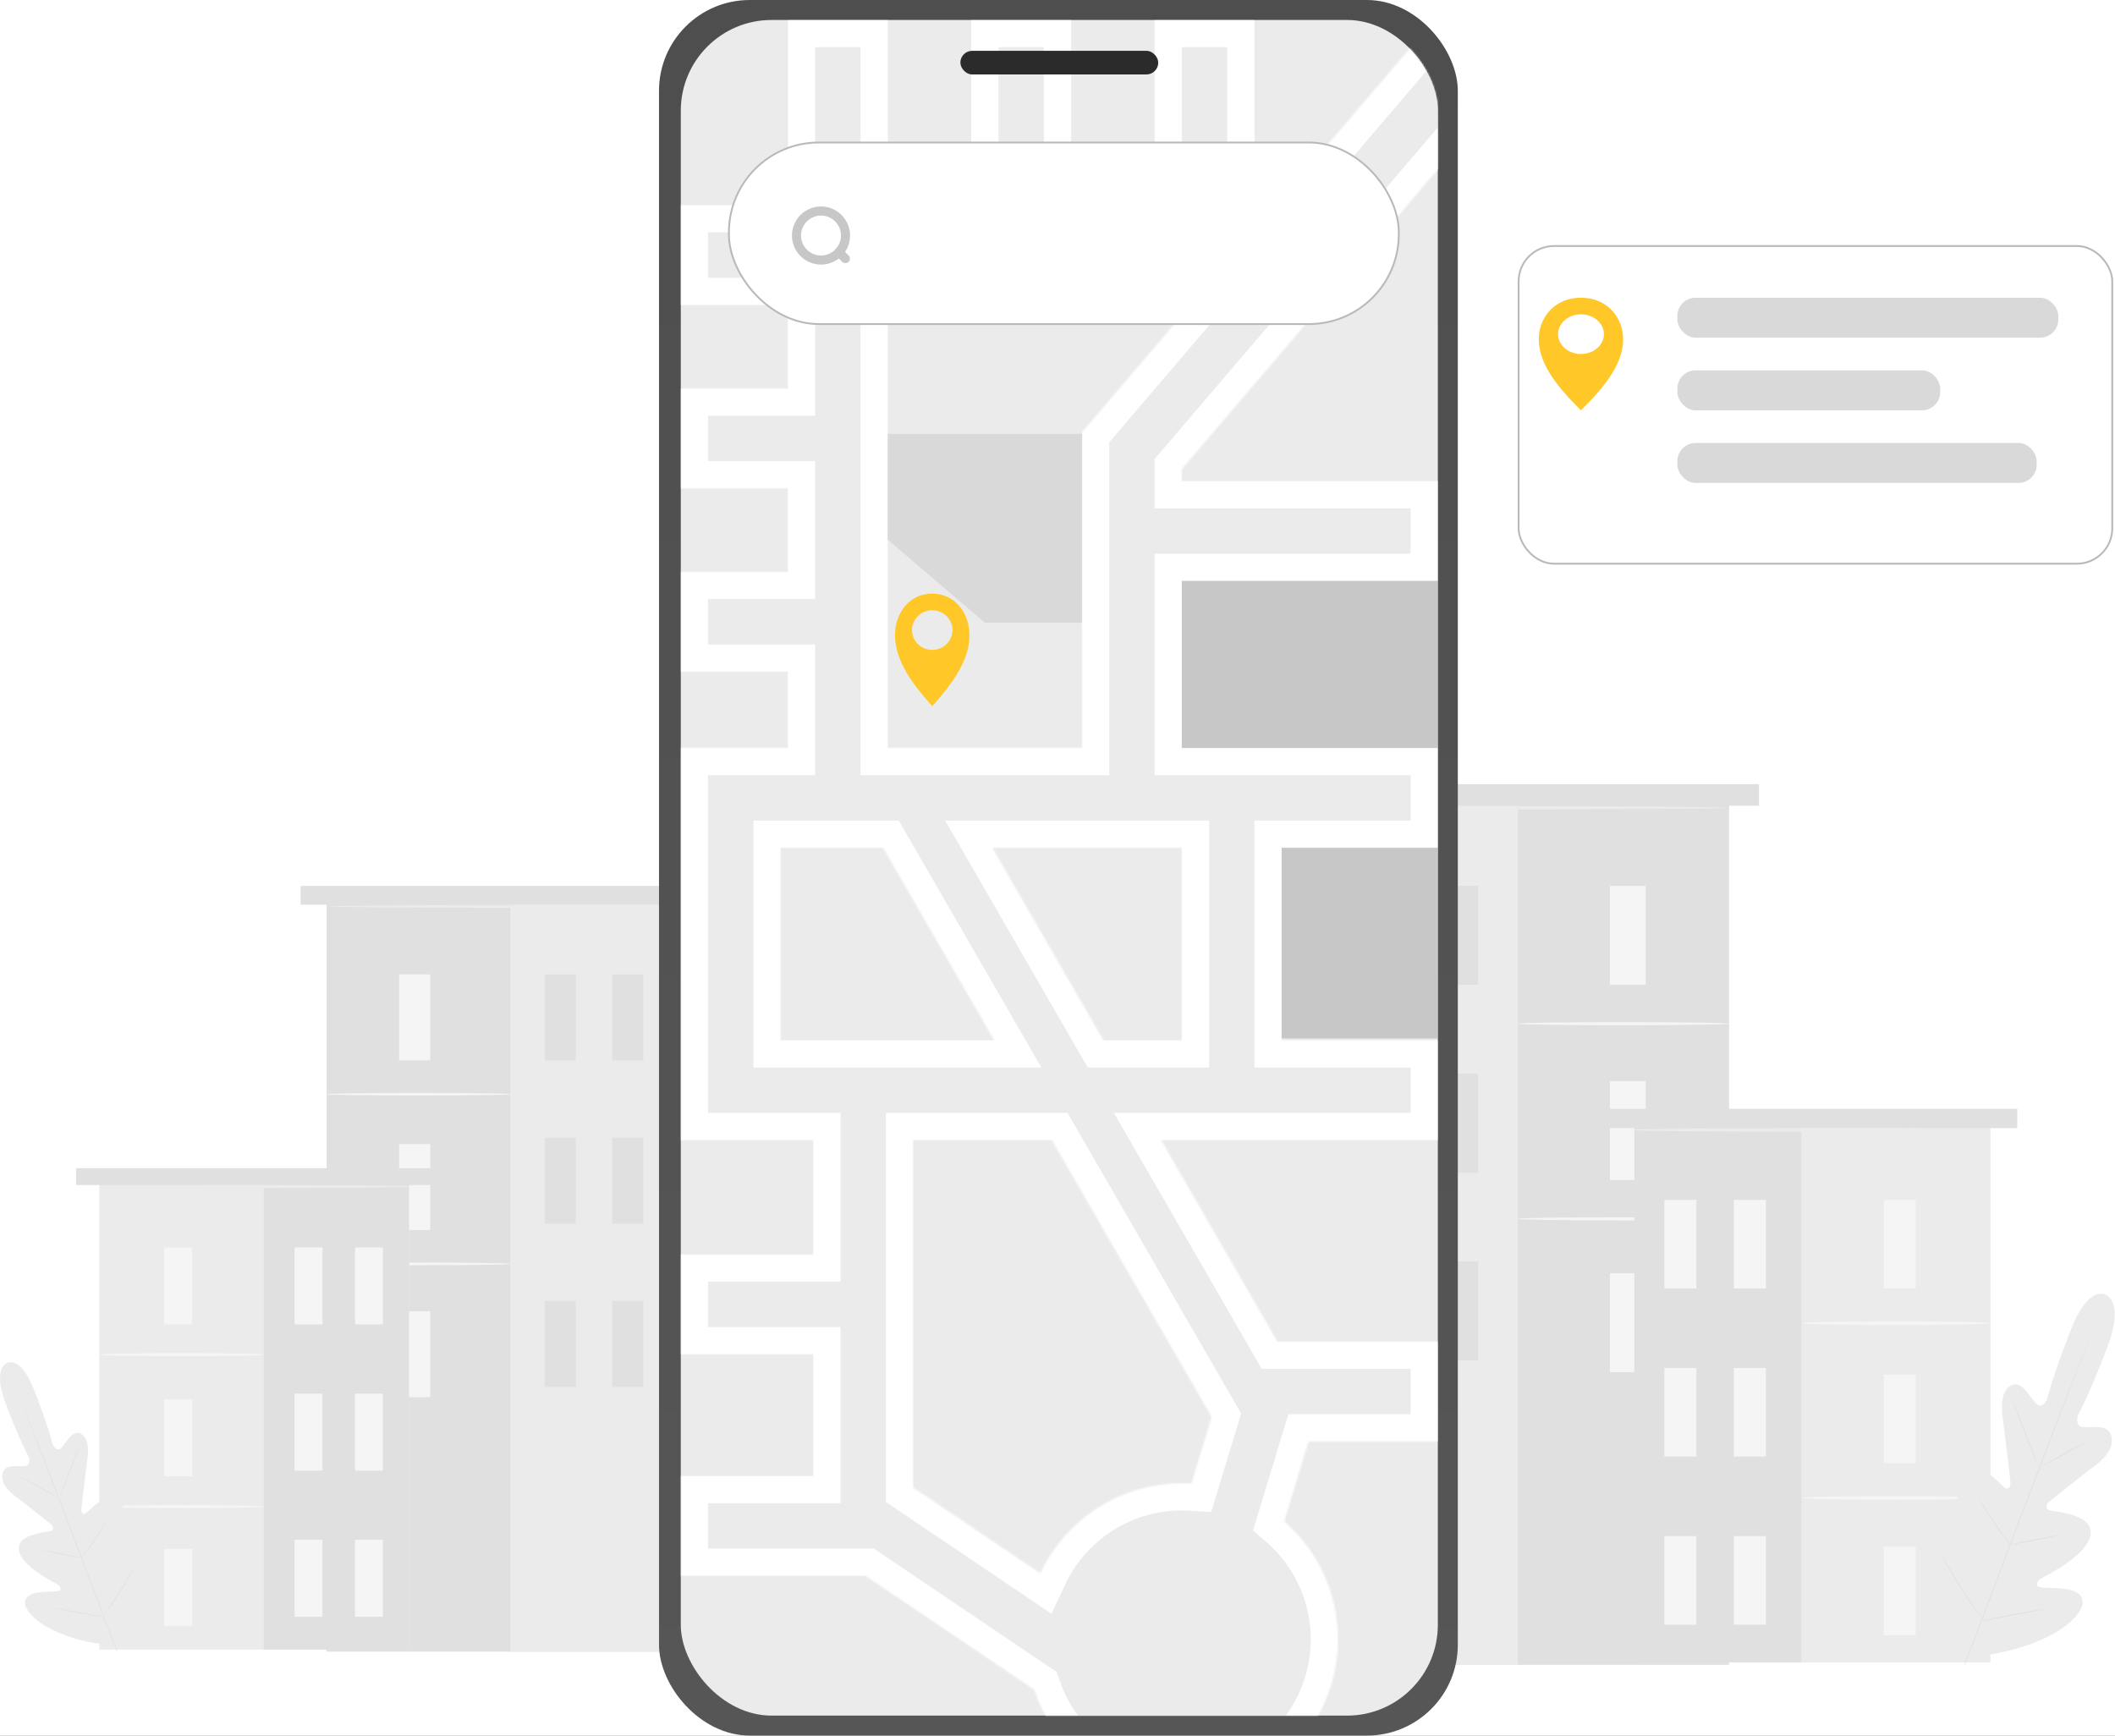 <svg width="1165" height="956" viewBox="0 0 1165 956" fill="none" xmlns="http://www.w3.org/2000/svg">
<rect x="0" y="0" width="1165" height="956" fill="#808080" stroke="none"/>
<g clip-path="url(#clip0_1659_2872)">
<rect width="1165" height="956" fill="white"/>
<path d="M370.429 497.962H179.909V909.773H370.429V497.962Z" fill="#E0E0E0"/>
<path d="M370.43 497.962H281.1V909.773H370.43V497.962Z" fill="#EBEBEB"/>
<path d="M236.986 536.71H219.855V584.112H236.986V536.71Z" fill="#F5F5F5"/>
<path d="M236.986 722.227H219.855V769.629H236.986V722.227Z" fill="#F5F5F5"/>
<path d="M281.099 602.716C281.099 603.126 258.446 603.454 230.505 603.454C202.556 603.454 179.909 603.123 179.909 602.716C179.909 602.309 202.556 601.978 230.505 601.978C258.443 601.975 281.099 602.306 281.099 602.716Z" fill="#F5F5F5"/>
<path d="M236.986 630.172H219.855V677.574H236.986V630.172Z" fill="#F5F5F5"/>
<path d="M281.099 696.178C281.099 696.585 258.446 696.917 230.505 696.917C202.556 696.917 179.909 696.585 179.909 696.178C179.909 695.768 202.556 695.44 230.505 695.44C258.443 695.437 281.099 695.768 281.099 696.178Z" fill="#F5F5F5"/>
<path d="M317.2 536.71H300.07V584.112H317.2V536.71Z" fill="#E0E0E0"/>
<path d="M354.363 536.71H337.233V584.112H354.363V536.71Z" fill="#E0E0E0"/>
<path d="M317.2 626.655H300.07V674.056H317.2V626.655Z" fill="#E0E0E0"/>
<path d="M354.363 626.655H337.233V674.056H354.363V626.655Z" fill="#E0E0E0"/>
<path d="M317.2 716.6H300.07V764.001H317.2V716.6Z" fill="#E0E0E0"/>
<path d="M354.363 716.6H337.233V764.001H354.363V716.6Z" fill="#E0E0E0"/>
<path d="M384.755 488H165.587V498.321H384.755V488Z" fill="#E0E0E0"/>
<path d="M371.76 499.293C371.76 499.7 329.176 500.031 276.66 500.031C224.125 500.031 181.549 499.7 181.549 499.293C181.549 498.886 224.125 498.555 276.66 498.555C329.179 498.555 371.76 498.886 371.76 499.293Z" fill="#EBEBEB"/>
<path d="M225.265 652.405H54.703V908.621H225.265V652.405Z" fill="#EBEBEB"/>
<path d="M225.265 652.405H145.291V908.621H225.265V652.405Z" fill="#E0E0E0"/>
<path d="M105.801 687.094H90.465V729.53H105.801V687.094Z" fill="#F5F5F5"/>
<path d="M105.801 853.176H90.465V895.613H105.801V853.176Z" fill="#F5F5F5"/>
<path d="M145.29 746.182C145.29 746.658 125.011 747.046 99.998 747.046C74.977 747.046 54.7 746.658 54.7 746.182C54.7 745.706 74.977 745.318 99.998 745.318C125.011 745.321 145.29 745.706 145.29 746.182Z" fill="#F5F5F5"/>
<path d="M105.801 770.764H90.465V813.2H105.801V770.764Z" fill="#F5F5F5"/>
<path d="M145.29 829.853C145.29 830.329 125.011 830.717 99.998 830.717C74.977 830.717 54.7 830.329 54.7 829.853C54.7 829.376 74.977 828.988 99.998 828.988C125.011 828.991 145.29 829.376 145.29 829.853Z" fill="#F5F5F5"/>
<path d="M177.611 687.094H162.275V729.53H177.611V687.094Z" fill="#F5F5F5"/>
<path d="M210.882 687.094H195.546V729.53H210.882V687.094Z" fill="#F5F5F5"/>
<path d="M177.611 767.616H162.275V810.052H177.611V767.616Z" fill="#F5F5F5"/>
<path d="M210.882 767.616H195.546V810.052H210.882V767.616Z" fill="#F5F5F5"/>
<path d="M177.611 848.136H162.275V890.572H177.611V848.136Z" fill="#F5F5F5"/>
<path d="M210.882 848.136H195.546V890.572H210.882V848.136Z" fill="#F5F5F5"/>
<path d="M238.086 643.484H41.879V652.723H238.086V643.484Z" fill="#E0E0E0"/>
<path d="M226.456 653.594C226.456 654.07 188.334 654.458 141.319 654.458C94.287 654.458 56.173 654.07 56.173 653.594C56.173 653.118 94.287 652.73 141.319 652.73C188.334 652.733 226.456 653.118 226.456 653.594Z" fill="#EBEBEB"/>
<path d="M3.753 750.814C3.753 750.814 -4.263 753.565 3.135 773.186C10.533 792.807 15.876 802.648 15.876 802.648C15.876 802.648 17.127 807.168 13.831 807.606C10.534 808.045 3.439 806.201 1.725 810.63C-0.054 815.224 2.69 819.89 8.55 824.245C14.41 828.6 26.941 838.678 28.072 839.593C29.181 840.492 30.222 842.63 28.018 843.339C25.815 844.048 9.575 844.748 10.327 853.505C11.08 862.262 29.155 871.338 31.114 872.373C33.074 873.408 33.498 874.415 33.261 875.66C33.024 876.905 27.546 876.553 22.934 876.968C18.322 877.383 13.038 878.784 13.845 883.795C14.65 888.806 25.02 899.988 51.488 904.973L63.885 906.368L71.342 894.924C85.989 869.326 85.75 853.065 83.05 849.004C80.35 844.943 75.874 848.435 72.491 852.028C69.108 855.622 65.635 860.46 64.669 859.819C63.703 859.178 63.338 858.141 63.99 855.797C64.643 853.452 70.973 832.14 65.811 825.593C60.649 819.047 49.228 832.216 47.281 833.587C45.334 834.96 44.652 832.642 44.82 831.102C44.99 829.534 46.928 812.203 48.065 804.34C49.202 796.477 48.033 791.021 43.858 789.413C39.832 787.862 36.234 795.067 33.724 797.539C31.213 800.012 29.133 795.908 29.133 795.908C29.133 795.908 26.369 784.775 18.659 765.31C10.95 745.845 3.595 750.884 3.595 750.884" fill="#EBEBEB"/>
<path d="M64.334 909.744C58.722 895.424 49.121 869.782 40.779 847.815C32.44 825.855 24.872 805.981 19.324 791.63C16.548 784.47 14.299 778.671 12.738 774.642C11.966 772.649 11.365 771.095 10.95 770.022C10.754 769.504 10.603 769.103 10.493 768.815C10.393 768.542 10.35 768.398 10.35 768.398C10.35 768.398 10.416 768.53 10.529 768.797C10.646 769.08 10.81 769.476 11.02 769.985C11.451 771.051 12.074 772.594 12.874 774.573C14.481 778.558 16.77 784.344 19.574 791.504C25.186 805.825 32.793 825.68 41.133 847.639C49.475 869.606 59.035 895.266 64.583 909.618" fill="#E0E0E0"/>
<path d="M11.559 813.664C11.569 813.636 11.872 813.759 12.41 814.004C12.949 814.246 13.717 814.625 14.665 815.101C16.557 816.057 19.141 817.454 21.967 819.054C24.749 820.644 27.265 822.081 29.189 823.181C30.059 823.67 30.794 824.084 31.384 824.416C31.904 824.705 32.186 824.878 32.176 824.906C32.166 824.934 31.863 824.814 31.323 824.572C30.785 824.327 30.015 823.95 29.072 823.463C27.188 822.485 24.621 821.05 21.795 819.449C19.004 817.883 16.481 816.467 14.549 815.383C13.677 814.899 12.94 814.49 12.348 814.161C11.83 813.867 11.548 813.692 11.559 813.664Z" fill="#E0E0E0"/>
<path d="M33.077 824.066C32.979 824.016 35.273 817.823 38.201 810.234C41.129 802.643 43.581 796.529 43.679 796.579C43.778 796.627 41.483 802.82 38.555 810.411C35.627 818 33.174 824.114 33.077 824.066Z" fill="#E0E0E0"/>
<path d="M44.55 858.451C44.53 858.43 44.729 858.134 45.105 857.615C45.535 857.03 46.073 856.3 46.711 855.432C48.064 853.588 49.922 851.031 51.883 848.125C53.849 845.223 55.549 842.526 56.765 840.562C57.339 839.638 57.822 838.86 58.208 838.237C58.552 837.69 58.752 837.395 58.775 837.411C58.797 837.428 58.639 837.754 58.334 838.331C58.028 838.908 57.573 839.732 56.991 840.737C55.83 842.749 54.161 845.483 52.189 848.393C50.223 851.308 48.325 853.84 46.917 855.635C46.209 856.53 45.63 857.246 45.217 857.728C44.806 858.213 44.569 858.471 44.55 858.451Z" fill="#E0E0E0"/>
<path d="M23.269 853.922C23.273 853.892 23.575 853.922 24.116 854.002C24.738 854.106 25.503 854.233 26.403 854.383C28.331 854.724 30.991 855.226 33.924 855.805C36.858 856.385 39.511 856.935 41.428 857.354C42.32 857.559 43.078 857.732 43.693 857.873C44.227 858.005 44.52 858.093 44.516 858.123C44.511 858.153 44.209 858.123 43.668 858.043C43.046 857.939 42.282 857.812 41.381 857.662C39.452 857.321 36.793 856.819 33.859 856.239C30.926 855.659 28.274 855.11 26.357 854.69C25.465 854.486 24.707 854.312 24.091 854.171C23.557 854.039 23.265 853.952 23.269 853.922Z" fill="#E0E0E0"/>
<path d="M30.012 885.744C30.016 885.714 30.402 885.756 31.096 885.859C31.86 885.983 32.845 886.143 34.028 886.335C36.502 886.756 39.914 887.368 43.68 888.071C47.447 888.773 50.853 889.434 53.315 889.934C54.49 890.182 55.469 890.388 56.228 890.549C56.914 890.703 57.292 890.803 57.287 890.833C57.283 890.863 56.897 890.82 56.203 890.717C55.439 890.593 54.454 890.433 53.271 890.241C50.797 889.82 47.384 889.208 43.617 888.506C39.852 887.803 36.446 887.143 33.984 886.643C32.809 886.395 31.83 886.188 31.071 886.029C30.385 885.873 30.007 885.773 30.012 885.744Z" fill="#E0E0E0"/>
<path d="M56.665 890.502C56.645 890.483 56.888 890.1 57.345 889.423C57.847 888.687 58.502 887.729 59.293 886.573C60.934 884.164 63.192 880.827 65.592 877.063C67.998 873.302 70.096 869.833 71.6 867.31C72.323 866.098 72.923 865.093 73.383 864.322C73.807 863.619 74.052 863.237 74.074 863.254C74.097 863.271 73.895 863.683 73.51 864.416C73.124 865.148 72.554 866.198 71.828 867.482C70.381 870.052 68.315 873.556 65.904 877.323C63.5 881.093 61.205 884.406 59.506 886.767C58.654 887.946 57.956 888.891 57.461 889.532C56.968 890.175 56.686 890.521 56.665 890.502Z" fill="#E0E0E0"/>
<path d="M733.296 443.406H952.411V917.024H733.296V443.406Z" fill="#E0E0E0"/>
<path d="M733.296 443.406H836.033V917.024H733.296V443.406Z" fill="#EBEBEB"/>
<path d="M886.767 487.97H906.469V542.486H886.767V487.97Z" fill="#F5F5F5"/>
<path d="M886.767 701.331H906.469V755.846H886.767V701.331Z" fill="#F5F5F5"/>
<path d="M836.034 563.883C836.034 564.354 862.087 564.732 894.221 564.732C926.364 564.732 952.411 564.351 952.411 563.883C952.411 563.415 926.364 563.034 894.221 563.034C862.09 563.03 836.034 563.411 836.034 563.883Z" fill="#F5F5F5"/>
<path d="M886.767 595.459H906.469V649.975H886.767V595.459Z" fill="#F5F5F5"/>
<path d="M836.034 671.372C836.034 671.84 862.087 672.221 894.221 672.221C926.364 672.221 952.411 671.84 952.411 671.372C952.411 670.9 926.364 670.523 894.221 670.523C862.09 670.519 836.034 670.9 836.034 671.372Z" fill="#F5F5F5"/>
<path d="M794.515 487.97H814.217V542.486H794.515V487.97Z" fill="#E0E0E0"/>
<path d="M751.774 487.97H771.476V542.486H751.774V487.97Z" fill="#E0E0E0"/>
<path d="M794.515 591.415H814.217V645.93H794.515V591.415Z" fill="#E0E0E0"/>
<path d="M751.774 591.415H771.476V645.93H751.774V591.415Z" fill="#E0E0E0"/>
<path d="M794.515 694.858H814.217V749.374H794.515V694.858Z" fill="#E0E0E0"/>
<path d="M751.774 694.858H771.476V749.374H751.774V694.858Z" fill="#E0E0E0"/>
<path d="M716.821 431.949H968.883V443.819H716.821V431.949Z" fill="#E0E0E0"/>
<path d="M731.767 444.937C731.767 445.405 780.742 445.786 841.14 445.786C901.56 445.786 950.525 445.405 950.525 444.937C950.525 444.469 901.56 444.088 841.14 444.088C780.739 444.088 731.767 444.469 731.767 444.937Z" fill="#EBEBEB"/>
<path d="M900.248 621.029H1096.41V915.7H900.248V621.029Z" fill="#EBEBEB"/>
<path d="M900.248 621.029H992.226V915.7H900.248V621.029Z" fill="#E0E0E0"/>
<path d="M1037.64 660.924H1055.28V709.729H1037.64V660.924Z" fill="#F5F5F5"/>
<path d="M1037.64 851.933H1055.28V900.738H1037.64V851.933Z" fill="#F5F5F5"/>
<path d="M992.225 728.88C992.225 729.428 1015.55 729.874 1044.32 729.874C1073.09 729.874 1096.41 729.428 1096.41 728.88C1096.41 728.333 1073.09 727.886 1044.32 727.886C1015.55 727.89 992.225 728.333 992.225 728.88Z" fill="#F5F5F5"/>
<path d="M1037.64 757.152H1055.28V805.958H1037.64V757.152Z" fill="#F5F5F5"/>
<path d="M992.225 825.109C992.225 825.657 1015.55 826.103 1044.32 826.103C1073.09 826.103 1096.41 825.657 1096.41 825.109C1096.41 824.561 1073.09 824.115 1044.32 824.115C1015.55 824.119 992.225 824.561 992.225 825.109Z" fill="#F5F5F5"/>
<path d="M955.054 660.924H972.691V709.729H955.054V660.924Z" fill="#F5F5F5"/>
<path d="M916.789 660.924H934.427V709.729H916.789V660.924Z" fill="#F5F5F5"/>
<path d="M955.054 753.532H972.691V802.337H955.054V753.532Z" fill="#F5F5F5"/>
<path d="M916.789 753.532H934.427V802.337H916.789V753.532Z" fill="#F5F5F5"/>
<path d="M955.054 846.136H972.691V894.942H955.054V846.136Z" fill="#F5F5F5"/>
<path d="M916.789 846.136H934.427V894.942H916.789V846.136Z" fill="#F5F5F5"/>
<path d="M885.502 610.769H1111.16V621.395H885.502V610.769Z" fill="#E0E0E0"/>
<path d="M898.878 622.396C898.878 622.944 942.721 623.39 996.793 623.39C1050.88 623.39 1094.72 622.944 1094.72 622.396C1094.72 621.849 1050.88 621.402 996.793 621.402C942.721 621.406 898.878 621.849 898.878 622.396Z" fill="#EBEBEB"/>
<path d="M1160.02 713.286C1160.02 713.286 1170.3 716.812 1160.82 741.961C1151.33 767.108 1144.49 779.722 1144.49 779.722C1144.49 779.722 1142.88 785.515 1147.11 786.077C1151.33 786.639 1160.43 784.276 1162.62 789.952C1164.9 795.84 1161.39 801.821 1153.88 807.403C1146.36 812.984 1130.3 825.901 1128.85 827.075C1127.43 828.227 1126.1 830.967 1128.92 831.876C1131.75 832.785 1152.56 833.681 1151.6 844.905C1150.63 856.129 1127.47 867.762 1124.95 869.089C1122.44 870.416 1121.9 871.706 1122.2 873.301C1122.51 874.897 1129.53 874.447 1135.44 874.978C1141.35 875.509 1148.12 877.305 1147.09 883.728C1146.06 890.15 1132.77 904.482 1098.84 910.871L1082.95 912.66L1073.4 897.993C1054.62 865.183 1054.93 844.342 1058.39 839.137C1061.85 833.932 1067.59 838.407 1071.92 843.013C1076.26 847.619 1080.71 853.82 1081.95 852.998C1083.19 852.177 1083.65 850.848 1082.82 847.842C1081.98 844.837 1073.87 817.521 1080.48 809.131C1087.1 800.74 1101.74 817.619 1104.23 819.377C1106.73 821.136 1107.6 818.165 1107.39 816.191C1107.17 814.182 1104.69 791.968 1103.23 781.89C1101.77 771.813 1103.27 764.819 1108.62 762.759C1113.78 760.77 1118.39 770.005 1121.61 773.174C1124.83 776.343 1127.49 771.083 1127.49 771.083C1127.49 771.083 1131.04 756.813 1140.92 731.865C1150.8 706.917 1160.23 713.376 1160.23 713.376" fill="#EBEBEB"/>
<path d="M1082.38 916.987C1089.57 898.633 1101.88 865.767 1112.57 837.612C1123.26 809.467 1132.96 783.994 1140.07 765.6C1143.62 756.423 1146.51 748.99 1148.51 743.827C1149.5 741.272 1150.27 739.28 1150.8 737.905C1151.05 737.241 1151.24 736.728 1151.38 736.359C1151.51 736.009 1151.57 735.824 1151.57 735.824C1151.57 735.824 1151.48 735.993 1151.34 736.335C1151.19 736.698 1150.98 737.205 1150.71 737.858C1150.16 739.224 1149.36 741.202 1148.33 743.738C1146.27 748.846 1143.34 756.262 1139.75 765.439C1132.55 783.794 1122.8 809.242 1112.11 837.388C1101.42 865.543 1089.17 898.431 1082.06 916.825" fill="#E0E0E0"/>
<path d="M1150.02 793.842C1150.01 793.806 1149.62 793.963 1148.93 794.277C1148.24 794.588 1147.25 795.073 1146.04 795.683C1143.61 796.909 1140.3 798.699 1136.68 800.75C1133.11 802.787 1129.89 804.63 1127.42 806.04C1126.31 806.667 1125.37 807.197 1124.61 807.622C1123.94 807.992 1123.58 808.214 1123.59 808.25C1123.61 808.286 1124 808.132 1124.69 807.822C1125.38 807.508 1126.36 807.025 1127.57 806.4C1129.99 805.147 1133.28 803.308 1136.9 801.256C1140.48 799.249 1143.71 797.434 1146.19 796.045C1147.3 795.424 1148.25 794.899 1149.01 794.478C1149.67 794.102 1150.03 793.877 1150.02 793.842Z" fill="#E0E0E0"/>
<path d="M1122.44 807.173C1122.57 807.109 1119.62 799.172 1115.87 789.445C1112.12 779.715 1108.98 771.88 1108.85 771.943C1108.72 772.005 1111.67 779.942 1115.42 789.672C1119.17 799.398 1122.31 807.235 1122.44 807.173Z" fill="#E0E0E0"/>
<path d="M1107.73 851.244C1107.76 851.218 1107.51 850.838 1107.02 850.173C1106.47 849.423 1105.78 848.487 1104.96 847.376C1103.23 845.012 1100.85 841.735 1098.34 838.01C1095.82 834.29 1093.64 830.834 1092.08 828.317C1091.34 827.132 1090.72 826.135 1090.23 825.336C1089.79 824.635 1089.53 824.257 1089.5 824.278C1089.47 824.3 1089.68 824.718 1090.07 825.457C1090.46 826.196 1091.04 827.253 1091.79 828.541C1093.28 831.12 1095.42 834.623 1097.94 838.354C1100.46 842.09 1102.9 845.335 1104.7 847.636C1105.61 848.782 1106.35 849.7 1106.88 850.318C1107.41 850.94 1107.71 851.271 1107.73 851.244Z" fill="#E0E0E0"/>
<path d="M1135.01 845.44C1135 845.402 1134.62 845.44 1133.92 845.543C1133.13 845.675 1132.15 845.839 1130.99 846.031C1128.52 846.468 1125.11 847.111 1121.35 847.853C1117.59 848.597 1114.19 849.302 1111.74 849.839C1110.59 850.102 1109.62 850.324 1108.83 850.504C1108.15 850.674 1107.77 850.786 1107.78 850.824C1107.78 850.862 1108.17 850.824 1108.86 850.721C1109.66 850.589 1110.64 850.425 1111.8 850.233C1114.27 849.796 1117.68 849.154 1121.44 848.41C1125.2 847.666 1128.6 846.963 1131.05 846.424C1132.2 846.163 1133.17 845.939 1133.96 845.759C1134.64 845.589 1135.02 845.478 1135.01 845.44Z" fill="#E0E0E0"/>
<path d="M1126.37 886.226C1126.36 886.187 1125.87 886.241 1124.98 886.374C1124 886.533 1122.74 886.738 1121.22 886.984C1118.05 887.524 1113.68 888.308 1108.85 889.208C1104.02 890.109 1099.66 890.955 1096.5 891.596C1094.99 891.914 1093.74 892.179 1092.77 892.384C1091.89 892.583 1091.4 892.71 1091.41 892.749C1091.41 892.787 1091.91 892.732 1092.8 892.601C1093.78 892.442 1095.04 892.236 1096.56 891.99C1099.73 891.451 1104.1 890.666 1108.93 889.766C1113.75 888.866 1118.12 888.019 1121.28 887.378C1122.78 887.06 1124.04 886.795 1125.01 886.591C1125.89 886.392 1126.37 886.264 1126.37 886.226Z" fill="#E0E0E0"/>
<path d="M1092.21 892.325C1092.23 892.3 1091.92 891.809 1091.33 890.942C1090.69 889.999 1089.85 888.77 1088.84 887.288C1086.73 884.201 1083.84 879.924 1080.76 875.1C1077.68 870.28 1074.99 865.833 1073.06 862.6C1072.14 861.046 1071.37 859.758 1070.78 858.77C1070.24 857.869 1069.92 857.379 1069.89 857.401C1069.86 857.422 1070.12 857.951 1070.62 858.89C1071.11 859.828 1071.84 861.174 1072.77 862.821C1074.63 866.114 1077.27 870.604 1080.36 875.433C1083.45 880.265 1086.39 884.511 1088.56 887.538C1089.66 889.048 1090.55 890.26 1091.19 891.082C1091.82 891.906 1092.18 892.349 1092.21 892.325Z" fill="#E0E0E0"/>
<path d="M500.455 346.909C499.458 336.925 492.622 327 480.622 327C468.652 327 461.816 336.925 460.819 346.909C459.323 362.298 469.621 376.269 480.622 389C491.653 376.269 501.981 362.298 500.455 346.909ZM480.622 357.985C474.637 357.985 469.796 353.111 469.796 347.056C469.796 341.03 474.637 336.156 480.622 336.156C486.637 336.156 491.507 341.03 491.507 347.056C491.507 353.111 486.637 357.985 480.622 357.985Z" fill="#FFC727"/>
<rect x="381.5" y="78.5" width="369" height="100" rx="49.5" fill="white" stroke="#B9B9B9"/>
<circle cx="432.232" cy="129.732" r="13.5" transform="rotate(-45 432.232 129.732)" fill="white" stroke="#C7C7C7" stroke-width="5"/>
<rect x="439.303" y="138.925" width="4" height="9" rx="2" transform="rotate(-45 439.303 138.925)" fill="#C7C7C7" stroke="#C7C7C7"/>
<rect x="836.5" y="135.5" width="327" height="175" rx="19.5" fill="white" stroke="#B9B9B9"/>
<path d="M893.878 183.909C892.718 173.925 884.768 164 870.812 164C856.889 164 848.939 173.925 847.779 183.909C846.039 199.298 858.016 213.269 870.812 226C883.641 213.269 895.653 199.298 893.878 183.909ZM870.812 194.985C863.85 194.985 858.22 190.111 858.22 184.056C858.22 178.03 863.85 173.156 870.812 173.156C877.807 173.156 883.471 178.03 883.471 184.056C883.471 190.111 877.807 194.985 870.812 194.985Z" fill="#FFC727"/>
<rect x="923.951" y="164" width="209.814" height="22" rx="10" fill="#D9D9D9"/>
<rect x="923.951" y="204" width="144.762" height="22" rx="10" fill="#D9D9D9"/>
<rect x="923.951" y="244" width="197.903" height="22" rx="10" fill="#D9D9D9"/>
<rect x="363" width="440" height="956" rx="50" fill="url(#paint0_linear_1659_2872)"/>
<rect x="375" y="11" width="417" height="934" rx="50" fill="#EBEBEB"/>
<mask id="mask0_1659_2872" style="mask-type:alpha" maskUnits="userSpaceOnUse" x="375" y="11" width="417" height="934">
<rect x="375" y="11" width="417" height="934" rx="50" fill="#EBEBEB"/>
</mask>
<g mask="url(#mask0_1659_2872)">
<mask id="path-89-inside-1_1659_2872" fill="white">
<path fill-rule="evenodd" clip-rule="evenodd" d="M843.767 -52L885.589 -16.28L729 167.056V168H728.194L651 258.379V265H792V320H651V412H792V467H706V573H792V628H639.565L703.651 739H792V794H720.78L707.388 838.065C725.53 853.832 737 877.076 737 903C737 950.496 698.496 989 651 989C613.173 989 581.05 964.578 569.538 930.641L476.759 868H375L375 813H448V746H375L375 691H448V628H375V586L375 573L375 467L375 412H434V370H375V315H434V269H375V214H434V168H375V113H434L474 113L489 113H702.839L843.767 -52ZM655.863 168L489 168V214V269V315V370V412H596L596 238.088L596 238H596.075L655.863 168ZM486.424 467H430V573L547.623 573L486.424 467ZM607.811 573L546.612 467H651V573H607.811ZM578 628H503V691V746V813V819.355L573.04 866.643C586.739 837.319 616.497 817 651 817C652.766 817 654.519 817.053 656.258 817.158L667.407 780.472L579.378 628H578Z"/>
</mask>
<path fill-rule="evenodd" clip-rule="evenodd" d="M843.767 -52L885.589 -16.28L729 167.056V168H728.194L651 258.379V265H792V320H651V412H792V467H706V573H792V628H639.565L703.651 739H792V794H720.78L707.388 838.065C725.53 853.832 737 877.076 737 903C737 950.496 698.496 989 651 989C613.173 989 581.05 964.578 569.538 930.641L476.759 868H375L375 813H448V746H375L375 691H448V628H375V586L375 573L375 467L375 412H434V370H375V315H434V269H375V214H434V168H375V113H434L474 113L489 113H702.839L843.767 -52ZM655.863 168L489 168V214V269V315V370V412H596L596 238.088L596 238H596.075L655.863 168ZM486.424 467H430V573L547.623 573L486.424 467ZM607.811 573L546.612 467H651V573H607.811ZM578 628H503V691V746V813V819.355L573.04 866.643C586.739 837.319 616.497 817 651 817C652.766 817 654.519 817.053 656.258 817.158L667.407 780.472L579.378 628H578Z" fill="#EBEBEB"/>
<path d="M885.589 -16.28L896.995 -6.538L906.737 -17.944L895.331 -27.686L885.589 -16.28ZM843.767 -52L853.509 -63.406L842.103 -73.148L832.361 -61.742L843.767 -52ZM729 167.056L717.594 157.314L714 161.522V167.056H729ZM729 168V183H744V168H729ZM728.194 168V153H721.279L716.788 158.258L728.194 168ZM651 258.379L639.594 248.637L636 252.845V258.379H651ZM651 265H636V280H651V265ZM792 265H807V250H792V265ZM792 320V335H807V320H792ZM651 320V305H636V320H651ZM651 412H636V427H651V412ZM792 412H807V397H792V412ZM792 467V482H807V467H792ZM706 467V452H691V467H706ZM706 573H691V588H706V573ZM792 573H807V558H792V573ZM792 628V643H807V628H792ZM639.565 628V613H613.585L626.575 635.5L639.565 628ZM703.651 739L690.661 746.5L694.991 754H703.651V739ZM792 739H807V724H792V739ZM792 794V809H807V794H792ZM720.78 794V779H709.661L706.428 789.638L720.78 794ZM707.388 838.065L693.036 833.703L690.209 843.007L697.548 849.386L707.388 838.065ZM569.538 930.641L583.743 925.823L582.12 921.037L577.932 918.209L569.538 930.641ZM476.759 868L485.152 855.568L481.348 853H476.759V868ZM375 868L360 868L360 883H375V868ZM375 813V798H360L360 813L375 813ZM448 813V828H463V813H448ZM448 746H463V731H448V746ZM375 746L360 746L360 761H375V746ZM375 691V676H360L360 691L375 691ZM448 691V706H463V691H448ZM448 628H463V613H448V628ZM375 628H360V643H375V628ZM375 586L390 586L390 586L375 586ZM375 573L360 573L360 573L375 573ZM375 467L360 467L360 467L375 467ZM375 412V397H360L360 412L375 412ZM434 412V427H449V412H434ZM434 370H449V355H434V370ZM375 370H360V385H375V370ZM375 315V300H360V315H375ZM434 315V330H449V315H434ZM434 269H449V254H434V269ZM375 269H360V284H375V269ZM375 214V199H360V214H375ZM434 214V229H449V214H434ZM434 168H449V153H434V168ZM375 168H360V183H375V168ZM375 113V98H360V113H375ZM434 113L434 128L434 128L434 113ZM474 113L474 98L474 98L474 113ZM489 113L489 128H489V113ZM702.839 113V128H709.754L714.245 122.742L702.839 113ZM655.863 168L667.269 177.742L688.401 153L655.863 153L655.863 168ZM489 168L489 153L474 153V168H489ZM489 412H474V427H489V412ZM596 412V427H611L611 412L596 412ZM596 238.088L581 238.07L581 238.079L581 238.088L596 238.088ZM596 238V223H581.018L581 237.982L596 238ZM596.075 238V253H602.99L607.481 247.742L596.075 238ZM430 467V452H415V467H430ZM486.424 467L499.414 459.5L495.084 452H486.424V467ZM430 573H415V588L430 588L430 573ZM547.623 573L547.623 588L573.604 588L560.614 565.5L547.623 573ZM546.612 467V452H520.631L533.622 474.5L546.612 467ZM607.811 573L594.821 580.5L599.151 588H607.811V573ZM651 467H666V452H651V467ZM651 573V588H666V573H651ZM503 628V613H488V628H503ZM503 819.355H488V827.326L494.607 831.787L503 819.355ZM573.04 866.643L564.647 879.075L579.199 888.9L586.63 872.992L573.04 866.643ZM656.258 817.158L655.355 832.131L667.168 832.843L670.61 821.52L656.258 817.158ZM667.407 780.472L681.759 784.834L683.651 778.607L680.398 772.972L667.407 780.472ZM579.378 628L592.368 620.5L588.038 613H579.378V628ZM895.331 -27.686L853.509 -63.406L834.025 -40.594L875.847 -4.874L895.331 -27.686ZM740.406 176.798L896.995 -6.538L874.183 -26.021L717.594 157.314L740.406 176.798ZM714 167.056V168H744V167.056H714ZM729 153H728.194V183H729V153ZM662.406 268.121L739.6 177.742L716.788 158.258L639.594 248.637L662.406 268.121ZM666 265V258.379H636V265H666ZM792 250H651V280H792V250ZM807 320V265H777V320H807ZM651 335H792V305H651V335ZM666 412V320H636V412H666ZM792 397H651V427H792V397ZM807 467V412H777V467H807ZM706 482H792V452H706V482ZM721 573V467H691V573H721ZM792 558H706V588H792V558ZM807 628V573H777V628H807ZM639.565 643H792V613H639.565V643ZM716.642 731.5L652.556 620.5L626.575 635.5L690.661 746.5L716.642 731.5ZM792 724H703.651V754H792V724ZM807 794V739H777V794H807ZM720.78 809H792V779H720.78V809ZM721.74 842.426L735.132 798.362L706.428 789.638L693.036 833.703L721.74 842.426ZM752 903C752 872.552 738.508 845.238 717.228 826.743L697.548 849.386C712.552 862.426 722 881.601 722 903H752ZM651 1004C706.781 1004 752 958.781 752 903H722C722 942.212 690.212 974 651 974V1004ZM555.333 935.459C568.847 975.298 606.552 1004 651 1004V974C619.794 974 593.253 953.858 583.743 925.823L555.333 935.459ZM468.365 880.432L561.145 943.073L577.932 918.209L485.152 855.568L468.365 880.432ZM375 883H476.759V853H375V883ZM360 813L360 868L390 868L390 813L360 813ZM448 798H375V828H448V798ZM433 746V813H463V746H433ZM375 761H448V731H375V761ZM360 691L360 746L390 746L390 691L360 691ZM448 676H375V706H448V676ZM433 628V691H463V628H433ZM375 643H448V613H375V643ZM360 586V628H390V586H360ZM360 573L360 586L390 586L390 573L360 573ZM360 467L360 573L390 573L390 467L360 467ZM360 412L360 467L390 467L390 412L360 412ZM434 397H375V427H434V397ZM419 370V412H449V370H419ZM375 385H434V355H375V385ZM360 315V370H390V315H360ZM434 300H375V330H434V300ZM419 269V315H449V269H419ZM375 284H434V254H375V284ZM360 214V269H390V214H360ZM434 199H375V229H434V199ZM419 168V214H449V168H419ZM375 183H434V153H375V183ZM360 113V168H390V113H360ZM434 98H375V128H434V98ZM474 98L434 98L434 128L474 128L474 98ZM474 128L489 128L489 98L474 98L474 128ZM489 128H702.839V98H489V128ZM832.361 -61.742L691.433 103.258L714.245 122.742L855.173 -42.258L832.361 -61.742ZM655.863 153L489 153L489 183L655.863 183L655.863 153ZM504 214V168H474V214H504ZM504 269V214H474V269H504ZM504 315V269H474V315H504ZM504 370V315H474V370H504ZM504 412V370H474V412H504ZM596 397H489V427H596V397ZM581 238.088L581 412L611 412L611 238.088L581 238.088ZM581 237.982L581 238.07L611 238.106L611 238.018L581 237.982ZM596.075 223H596V253H596.075V223ZM644.457 158.258L584.669 228.258L607.481 247.742L667.269 177.742L644.457 158.258ZM430 482H486.424V452H430V482ZM445 573V467H415V573H445ZM547.623 558L430 558L430 588L547.623 588L547.623 558ZM473.434 474.5L534.633 580.5L560.614 565.5L499.414 459.5L473.434 474.5ZM533.622 474.5L594.821 580.5L620.802 565.5L559.602 459.5L533.622 474.5ZM651 452H546.612V482H651V452ZM666 573V467H636V573H666ZM607.811 588H651V558H607.811V588ZM503 643H578V613H503V643ZM518 691V628H488V691H518ZM518 746V691H488V746H518ZM518 813V746H488V813H518ZM518 819.355V813H488V819.355H518ZM581.434 854.211L511.393 806.923L494.607 831.787L564.647 879.075L581.434 854.211ZM651 802C610.456 802 575.522 825.89 559.45 860.295L586.63 872.992C597.956 848.748 622.538 832 651 832V802ZM657.161 802.185C655.121 802.062 653.067 802 651 802V832C652.464 832 653.916 832.044 655.355 832.131L657.161 802.185ZM653.055 776.11L641.906 812.796L670.61 821.52L681.759 784.834L653.055 776.11ZM566.387 635.5L654.417 787.972L680.398 772.972L592.368 620.5L566.387 635.5ZM578 643H579.378V613H578V643Z" fill="white" mask="url(#path-89-inside-1_1659_2872)"/>
<path d="M481.5 117.5L441.5 117.5L441.5 18.5L481.5 18.5L481.5 117.5Z" fill="#EBEBEB" stroke="white" stroke-width="15"/>
<path d="M582.5 117.5L542.5 117.5L542.5 18.5L582.5 18.5L582.5 117.5Z" fill="#EBEBEB" stroke="white" stroke-width="15"/>
<path d="M683.5 117.5L643.5 117.5L643.5 18.5L683.5 18.5L683.5 117.5Z" fill="#EBEBEB" stroke="white" stroke-width="15"/>
<rect x="706" y="467" width="86" height="105" fill="#C7C7C7"/>
<rect x="651" y="320" width="141" height="92" fill="#C7C7C7"/>
<path d="M489 239H596V343H542.5L489 297.303V239Z" fill="#D9D9D9"/>
</g>
<rect x="529" y="28" width="109" height="13" rx="6.5" fill="#2B2B2B"/>
<path d="M533.846 346.909C532.822 336.925 525.803 327 513.482 327C501.192 327 494.173 336.925 493.149 346.909C491.613 362.298 502.186 376.269 513.482 389C524.808 376.269 535.412 362.298 533.846 346.909ZM513.482 357.985C507.337 357.985 502.367 353.111 502.367 347.056C502.367 341.03 507.337 336.156 513.482 336.156C519.658 336.156 524.658 341.03 524.658 347.056C524.658 353.111 519.658 357.985 513.482 357.985Z" fill="#FFC727"/>
<rect x="401.5" y="78.5" width="369" height="100" rx="49.5" fill="white" stroke="#B9B9B9"/>
<circle cx="452.232" cy="129.732" r="13.5" transform="rotate(-45 452.232 129.732)" fill="white" stroke="#C7C7C7" stroke-width="5"/>
<rect x="459.303" y="138.925" width="4" height="9" rx="2" transform="rotate(-45 459.303 138.925)" fill="#C7C7C7" stroke="#C7C7C7"/>
</g>
<defs>
<linearGradient id="paint0_linear_1659_2872" x1="583" y1="0" x2="583" y2="956" gradientUnits="userSpaceOnUse">
<stop stop-color="#4E4E4E"/>
<stop offset="1" stop-color="#565656"/>
</linearGradient>
<clipPath id="clip0_1659_2872">
<rect width="1165" height="956" fill="white"/>
</clipPath>
</defs>
</svg>
